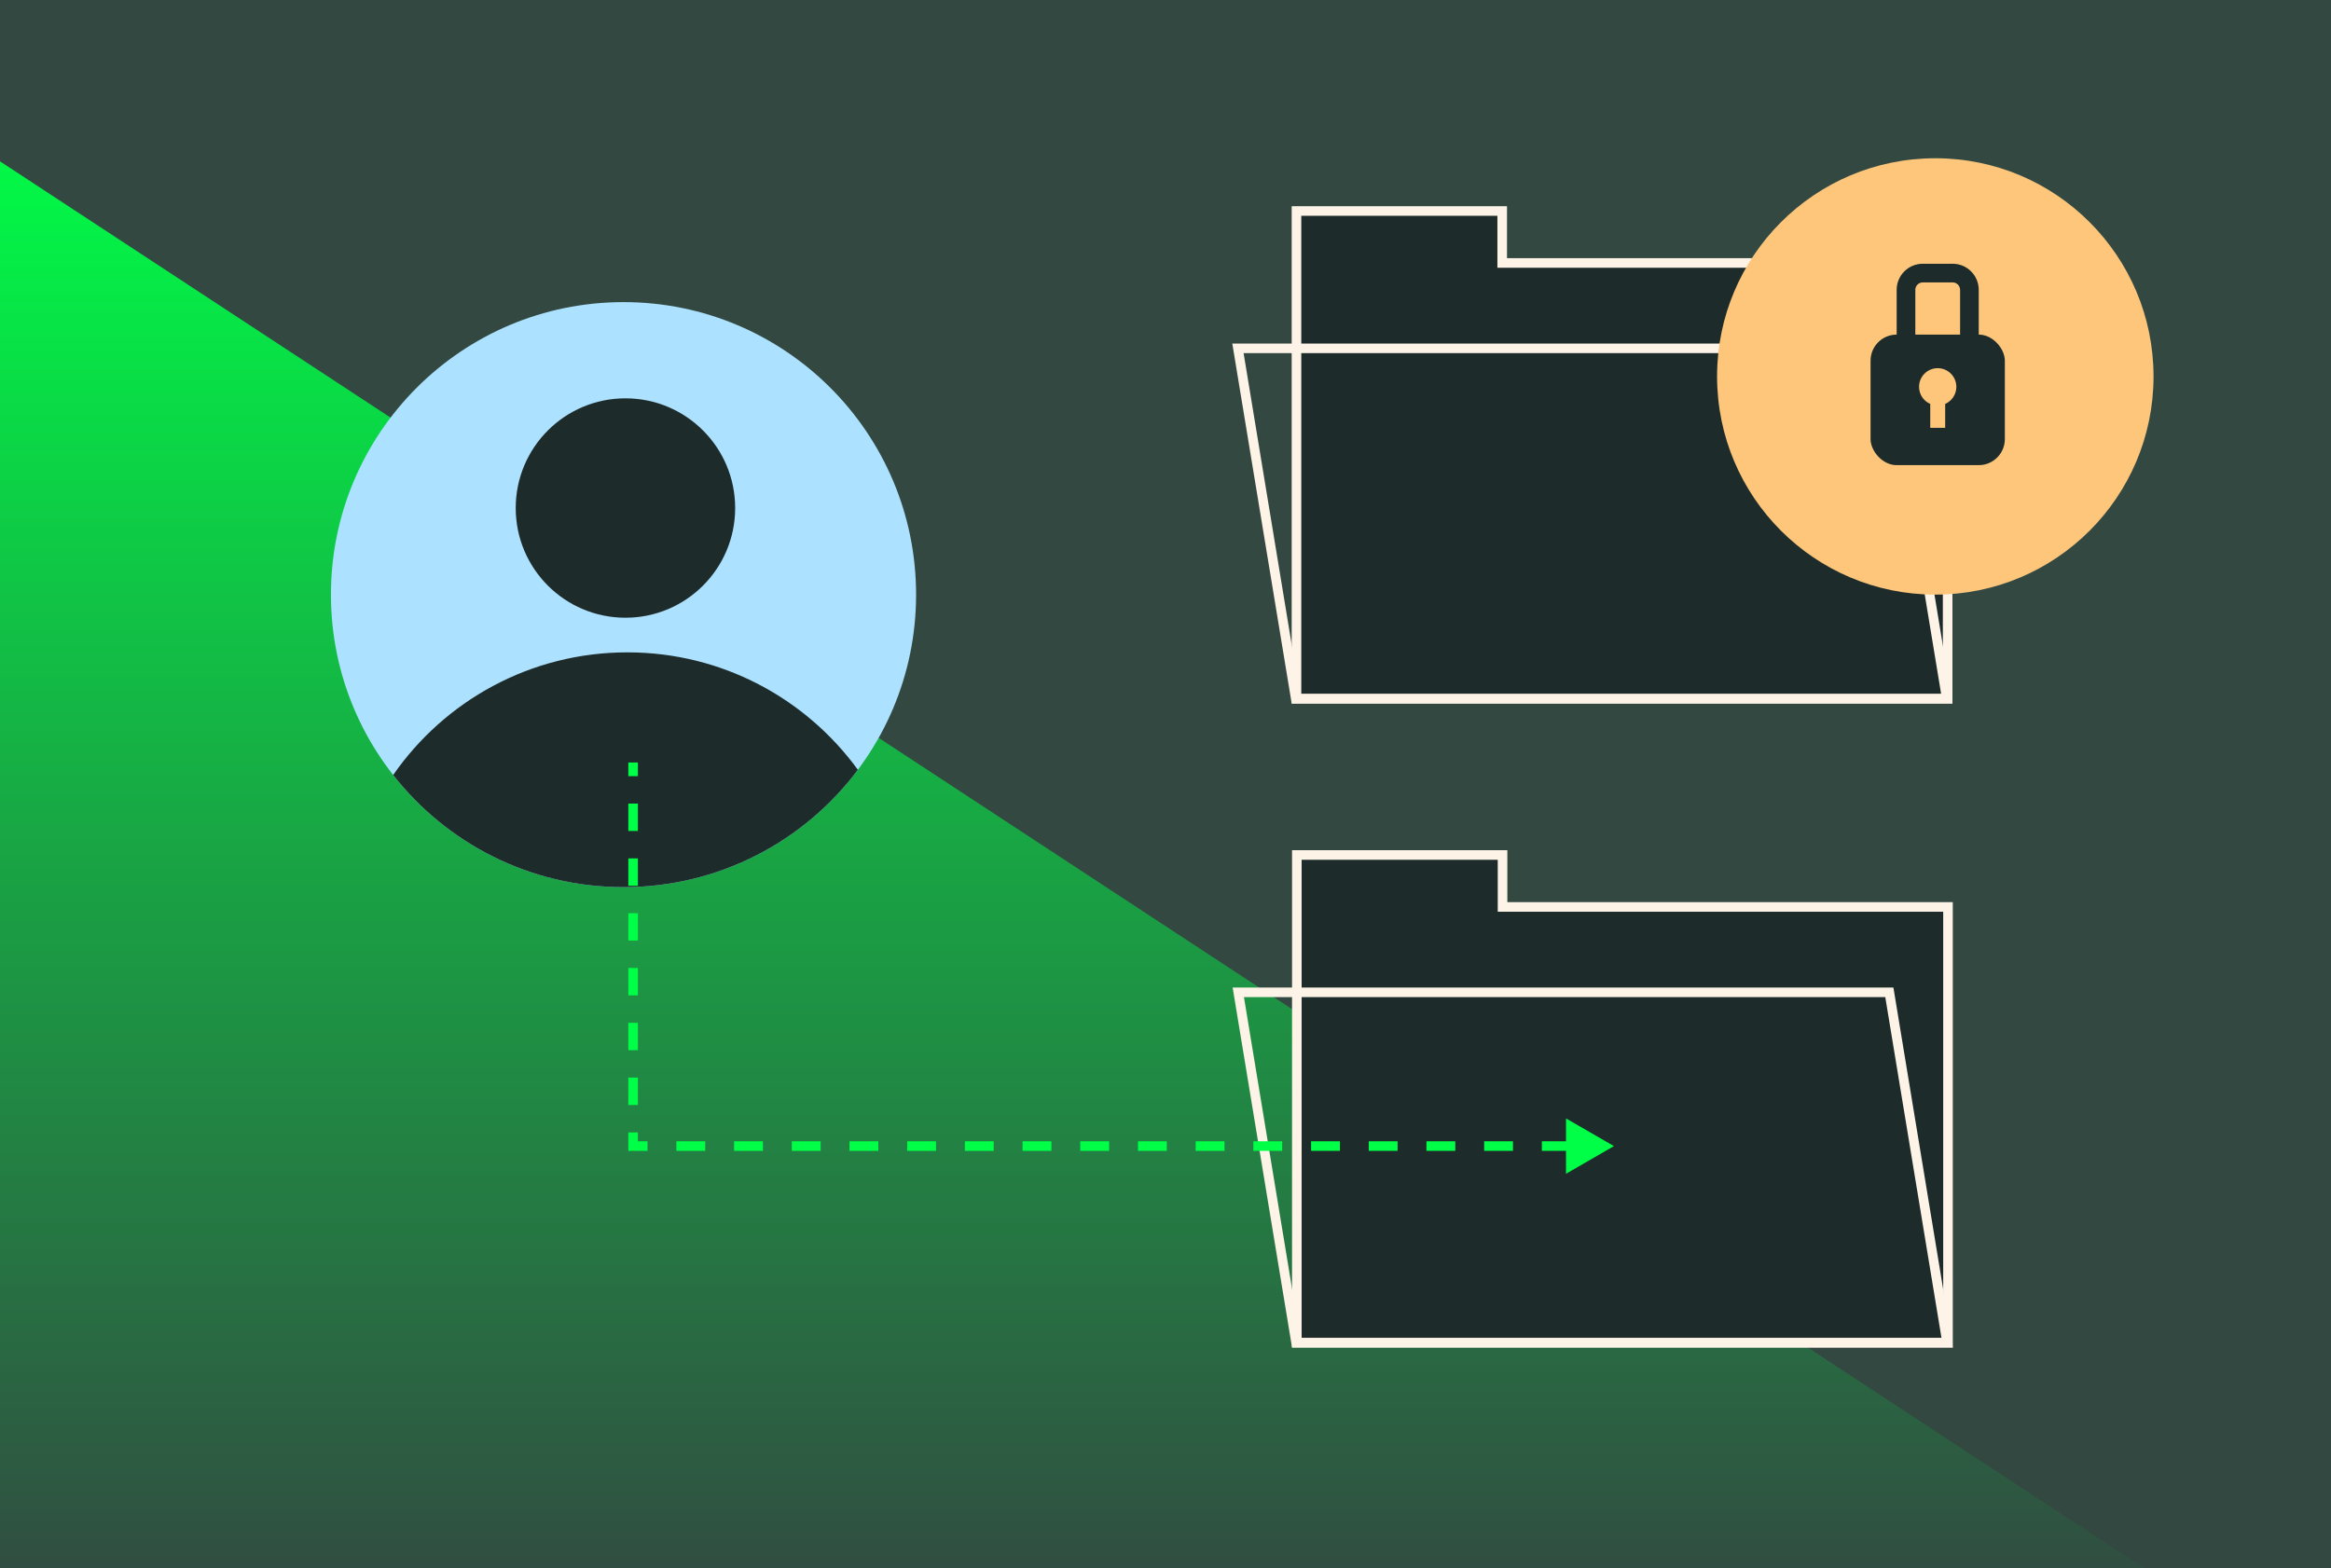 <svg width="486" height="327" viewBox="0 0 486 327" fill="none" xmlns="http://www.w3.org/2000/svg">
<rect x="0" y="0" width="486" height="327" fill="#808080" stroke="none"/>
<g clip-path="url(#clip0_1537_1355)">
<rect width="486" height="327" fill="#324841"/>
<path d="M463 337.5L-18.5 21.5V337.5H463Z" fill="url(#paint0_linear_1537_1355)"/>
<circle cx="130" cy="124" r="61" fill="#ACE1FF"/>
<circle cx="130.401" cy="105.941" r="22.875" fill="#1D2B2A"/>
<path d="M81.973 161.612C92.697 146.158 110.568 136.039 130.803 136.039C150.56 136.039 168.064 145.685 178.861 160.524C167.736 175.384 149.991 185 130 185C110.501 185 93.14 175.851 81.973 161.612Z" fill="#1D2B2A"/>
<path d="M313.199 53.835V54.835H314.199H406.073V145.709H270.31V44H313.199V53.835Z" fill="#1D2B2A" stroke="#FDF3E7" stroke-width="2"/>
<path d="M270.159 145.71L258.105 72.637H393.842L405.895 145.71H270.159Z" stroke="#FDF3E7" stroke-width="2"/>
<path d="M313.272 188.126V189.126H314.272H406.146V280.001H270.383V178.291H313.272V188.126Z" fill="#1D2B2A" stroke="#FDF3E7" stroke-width="2"/>
<path d="M270.232 280.001L258.178 206.928H393.915L405.968 280.001H270.232Z" stroke="#FDF3E7" stroke-width="2"/>
<circle cx="403.5" cy="78.5" r="45.5" fill="#FDC67B"/>
<rect x="390" y="69.777" width="28" height="27.222" rx="5.444" fill="#1D2B2A"/>
<path d="M405.556 84.232C406.929 83.632 407.889 82.261 407.889 80.666C407.889 78.518 406.148 76.777 404 76.777C401.852 76.777 400.111 78.518 400.111 80.666C400.111 82.261 401.071 83.632 402.445 84.232V89.222H405.556V84.232Z" fill="#FDC67B"/>
<path d="M407.111 58.889H400.889C400.03 58.889 399.333 59.585 399.333 60.444V70.556H395.444V60.444C395.444 57.438 397.882 55 400.889 55H407.111C410.118 55 412.555 57.438 412.555 60.444V70.556H408.667V60.444C408.667 59.585 407.97 58.889 407.111 58.889Z" fill="#1D2B2A"/>
<path d="M132 239H131V240H132V239ZM336.5 239L326.5 233.226V244.774L336.5 239ZM131 159V161.857H133V159H131ZM131 167.571V173.286H133V167.571H131ZM131 179V184.714H133V179H131ZM131 190.429V196.143H133V190.429H131ZM131 201.857V207.571H133V201.857H131ZM131 213.286V219H133V213.286H131ZM131 224.714V230.429H133V224.714H131ZM131 236.143V239H133V236.143H131ZM132 240H135.007V238H132V240ZM141.022 240H147.037V238H141.022V240ZM153.051 240H159.066V238H153.051V240ZM165.081 240H171.096V238H165.081V240ZM177.11 240H183.125V238H177.11V240ZM189.14 240H195.154V238H189.14V240ZM201.169 240H207.184V238H201.169V240ZM213.199 240H219.213V238H213.199V240ZM225.228 240H231.243V238H225.228V240ZM237.257 240H243.272V238H237.257V240ZM249.287 240H255.302V238H249.287V240ZM261.316 240H267.331V238H261.316V240ZM273.346 240H279.36V238H273.346V240ZM285.375 240H291.39V238H285.375V240ZM297.404 240H303.419V238H297.404V240ZM309.434 240H315.449V238H309.434V240ZM321.463 240H327.478V238H321.463V240Z" fill="#00FF47"/>
</g>
<defs>
<linearGradient id="paint0_linear_1537_1355" x1="222.25" y1="21.5" x2="222.25" y2="337.5" gradientUnits="userSpaceOnUse">
<stop stop-color="#00FF47"/>
<stop offset="1" stop-color="#00FF47" stop-opacity="0"/>
</linearGradient>
<clipPath id="clip0_1537_1355">
<rect width="486" height="327" fill="white"/>
</clipPath>
</defs>
</svg>
